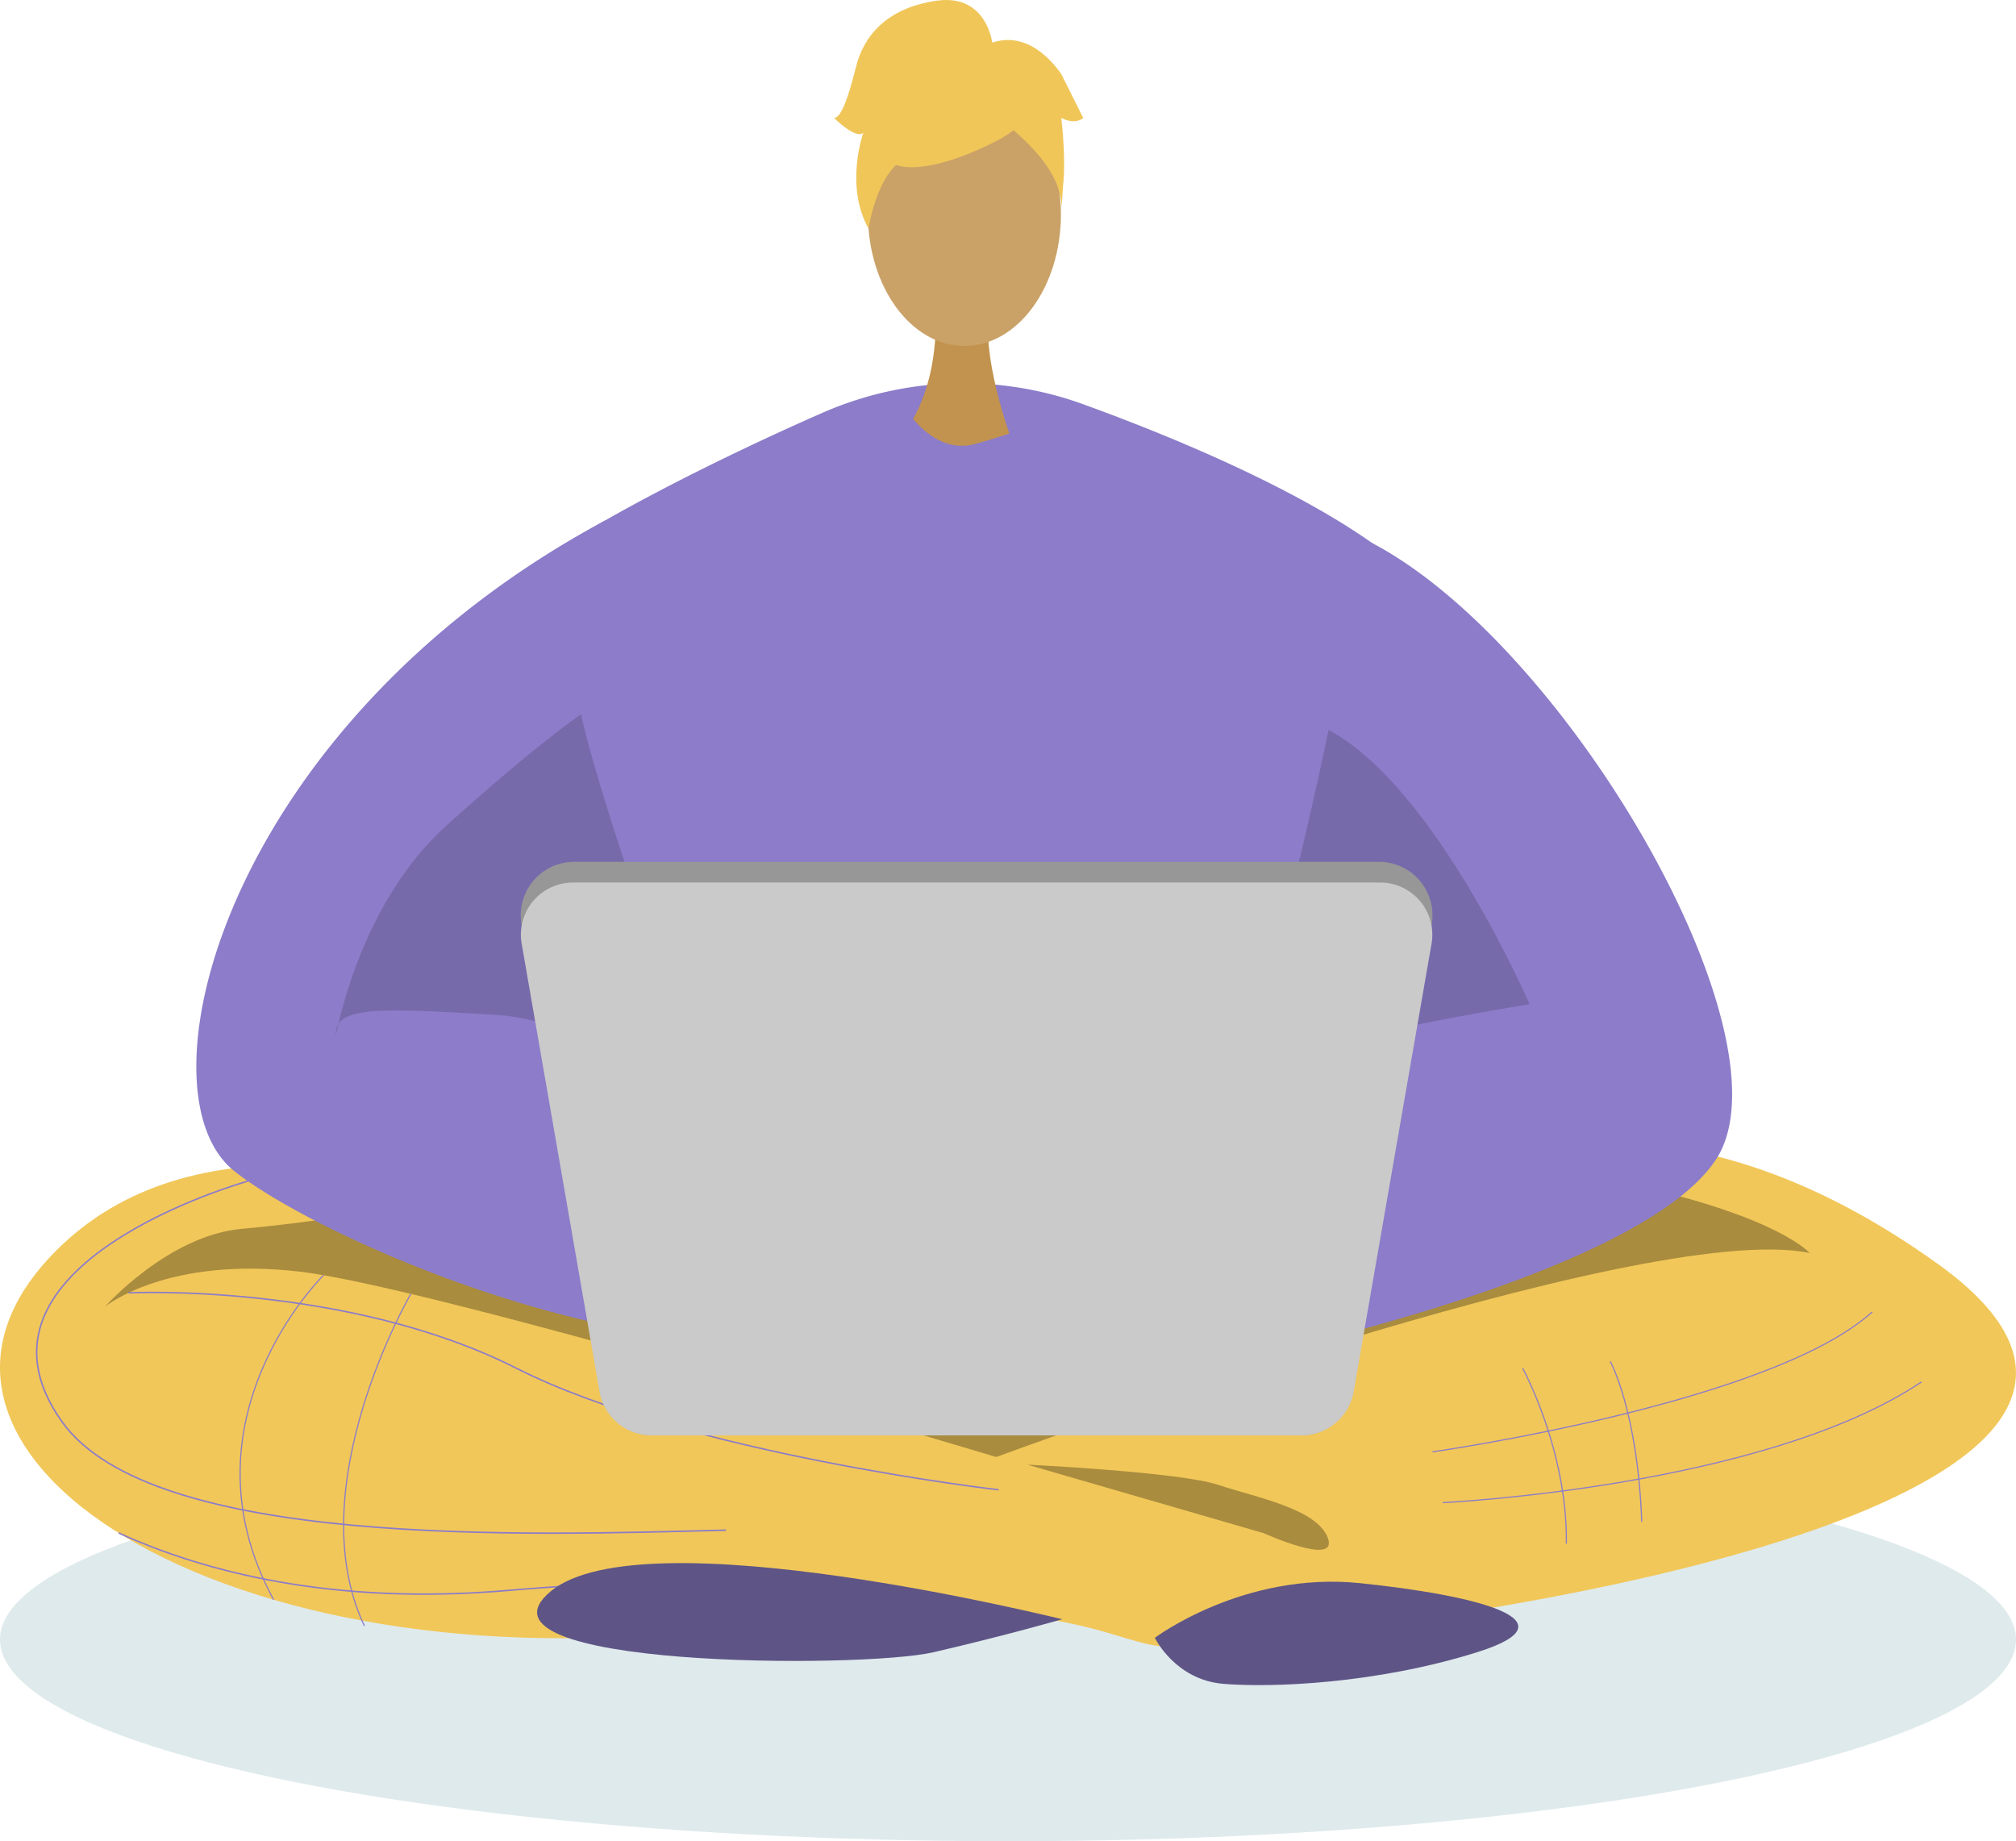 <svg xmlns="http://www.w3.org/2000/svg" width="402" height="367.152" viewBox="0 0 402 367.152"><defs><style>.a{fill:#bed5d9;opacity:0.49;}.b{fill:#f1c759;}.c{opacity:0.3;}.d{fill:#8c7cc9;}.e{opacity:0.15;}.f{fill:#5e5586;}.g,.h,.k{fill:none;stroke:#8c7cc9;stroke-miterlimit:10;}.g{stroke-width:0.298px;}.h{stroke-width:0.291px;}.i{fill:#979797;}.j{fill:#cacaca;}.k{stroke-width:0.229px;}.l{fill:#c2934e;}.m{fill:#caa267;}.n{fill:#f0c659;}</style></defs><g transform="translate(-531.117 -358.105)"><ellipse class="a" cx="201" cy="40.205" rx="201" ry="40.205" transform="translate(531.117 644.847)"/><g transform="translate(531.117 358.105)"><g transform="translate(0 76.422)"><path class="b" d="M761.323,679.534S633.012,590.411,578.735,641.8c-43.338,41.031,33.59,89.237,132,76.276,69.271-9.123,77.123,4.127,89.256,3.842,90.289-6.918,211.945-33.931,152.74-76.371-80.653-57.813-135.208,3.478-163.31,18.733Z" transform="translate(-566.369 -469.971)"/><path class="c" d="M923.88,642.336c-33.724-6.959-162.2,40.683-162.2,40.683S649.8,649.295,623.04,646.082s-39.078,6.959-39.078,6.959,12.629-14.231,27.3-15.523,35.866-4.818,35.866-4.818,214.121-10.17,242.492-3.747S923.88,642.336,923.88,642.336Z" transform="translate(-563.031 -468.903)"/><path class="d" d="M743.556,494.091a69.993,69.993,0,0,0-28.043,5.857c-24.32,10.633-69.615,32.984-70.348,43.9-.97,14.452,21.67,131.7,65.456,146.958a130.863,130.863,0,0,0,40.561,6.754,69.973,69.973,0,0,0,67.208-46.884c13.8-39.355,30.764-95.6,21.124-110.819-11.242-17.75-51.7-34.193-72.2-41.615a69.786,69.786,0,0,0-23.755-4.151Z" transform="translate(-551.423 -494.091)"/><path class="d" d="M680.887,518c-75.563,40.49-94.121,113.595-74.135,129.708,14,11.291,66.805,36.265,112.572,34.659a746.521,746.521,0,0,1,88.749,2.7s78.509-15.975,94.167-39.5S874.457,545.6,835.5,523.513,680.887,518,680.887,518Z" transform="translate(-560.125 -490.687)"/><path class="e" d="M792.56,552.2c21.412,11.421,40.071,54.693,40.071,54.693s-48.177,7.5-58.17,14.99,1.428-2.855,7.137-23.554S792.56,552.2,792.56,552.2Z" transform="translate(-527.632 -483.065)"/><path class="e" d="M671.547,549.577c5,22.839,28.906,86.6,28.906,86.6s-22.146-25.223-45.68-26.651-32.266-1.784-32.118,3.926c.03,1.128,3.925-25.338,22.126-41.755S671.547,549.577,671.547,549.577Z" transform="translate(-555.689 -483.562)"/><path class="f" d="M759.923,706.146s17.664-13.31,40.948-10.9,43.357,7.486,23.285,13.779-40.949,7.1-50.584,6.294S759.923,706.146,759.923,706.146Z" transform="translate(-529.64 -455.975)"/></g><path class="g" d="M614.64,627.818s-59.5,16.522-37.079,47.969c18.02,25.273,92.907,22.641,132.409,21.626" transform="translate(-565.204 -392.293)"/><path class="h" d="M587.908,646.551s43.426-2.1,77.335,15.033,96.179,24.245,96.179,24.245" transform="translate(-562.282 -388.753)"/><path class="i" d="M809.194,688.675H679.9a10.664,10.664,0,0,1-10.517-8.9L653.795,586.73A10.663,10.663,0,0,1,664.311,574.3H824.784A10.665,10.665,0,0,1,835.3,586.73l-15.59,93.043A10.665,10.665,0,0,1,809.194,688.675Z" transform="translate(-549.808 -402.448)"/><path class="j" d="M809.194,688.016H679.9a10.558,10.558,0,0,1-10.517-8.58l-15.589-89.687a10.4,10.4,0,0,1,10.516-11.977H824.784A10.4,10.4,0,0,1,835.3,589.749l-15.59,89.687A10.56,10.56,0,0,1,809.194,688.016Z" transform="translate(-549.808 -401.789)"/><path class="h" d="M586.269,686.79c16.639,7.578,42.311,14.534,77.828,11.438,69.721-6.076,92.7,8.585,92.7,8.585" transform="translate(-562.593 -381.102)"/><path class="f" d="M761.1,703.026c-.773-.133-83.5-20.839-101.971-5.584s61.825,15.516,76.278,12.174S761.1,703.026,761.1,703.026Z" transform="translate(-549.287 -380.144)"/><path class="k" d="M806.453,677.642s67.436-9.572,87.671-27.893" transform="translate(-520.811 -388.131)"/><path class="k" d="M808.2,685.535s63.988-3.009,95.434-24.064" transform="translate(-520.479 -385.906)"/><path class="k" d="M821.568,659.173s8.981,16.407,8.708,35" transform="translate(-517.942 -386.343)"/><path class="k" d="M836.242,658.023s5.469,9.845,6.289,31.994" transform="translate(-515.158 -386.561)"/><g transform="translate(166.316)"><path class="l" d="M724.963,482.779s1.6,17.84-9.406,27.707,25.362,0,25.362,0-6.767-17.089-5.249-27.707S724.963,482.779,724.963,482.779Z" transform="translate(-704.769 -420.711)"/><ellipse class="m" cx="19.24" cy="26.25" rx="19.24" ry="26.25" transform="translate(6.758 16.484)"/><g transform="translate(6.53 7.319)"><path class="n" d="M738.116,456.357s-33.309,18.469-23.423-11.183C721.533,424.66,760.834,443.139,738.116,456.357Z" transform="translate(-711.417 -436.009)"/><path class="n" d="M733.517,449.062s18.638,11.059,16.839,22.151c0,0,4.11-33.118-14.42-33.951s-25.7.957-24.061,35.977C711.875,473.24,717.26,445.381,733.517,449.062Z" transform="translate(-711.647 -435.798)"/></g><path class="n" d="M737.784,438.857s-.935-10.32-11.165-8.858S712,437.306,710.543,443.151s-2.922,10.231-4.384,10.231c0,0,4.384,4.384,5.845,2.922,0,0-3.793,10.51,1.027,19.139,0,0,1.9-13.293,9.2-14.754S737.784,438.857,737.784,438.857Z" transform="translate(-706.159 -429.858)"/><path class="n" d="M731.954,437.495s7.306-4.383,14.614,5.846l4.384,8.769s-1.462,1.461-4.384,0c0,0,1.331,10.3-.065,16.108l-4.319-17.57Z" transform="translate(-701.264 -428.586)"/></g><path class="d" d="M720.725,497.6s5.742,10.39,14.493,7.93,11.211-3.776,11.211-3.776,12.853,17.175,6.836,19.909-49.494,7.931-51.682-1.641,18.595-21.6,18.595-21.6" transform="translate(-540.742 -417.004)"/><path class="k" d="M623.251,643.585S593.758,672.42,613.3,708.3" transform="translate(-558.733 -389.301)"/><path class="k" d="M637.364,646.714s-22.416,38.436-9.267,66.195" transform="translate(-555.44 -388.707)"/><path class="c" d="M738.566,675.336,785.682,689s14.976,6.79,12.784.946-14.208-8.036-21.9-10.591S738.566,675.336,738.566,675.336Z" transform="translate(-533.693 -383.276)"/></g></g></svg>